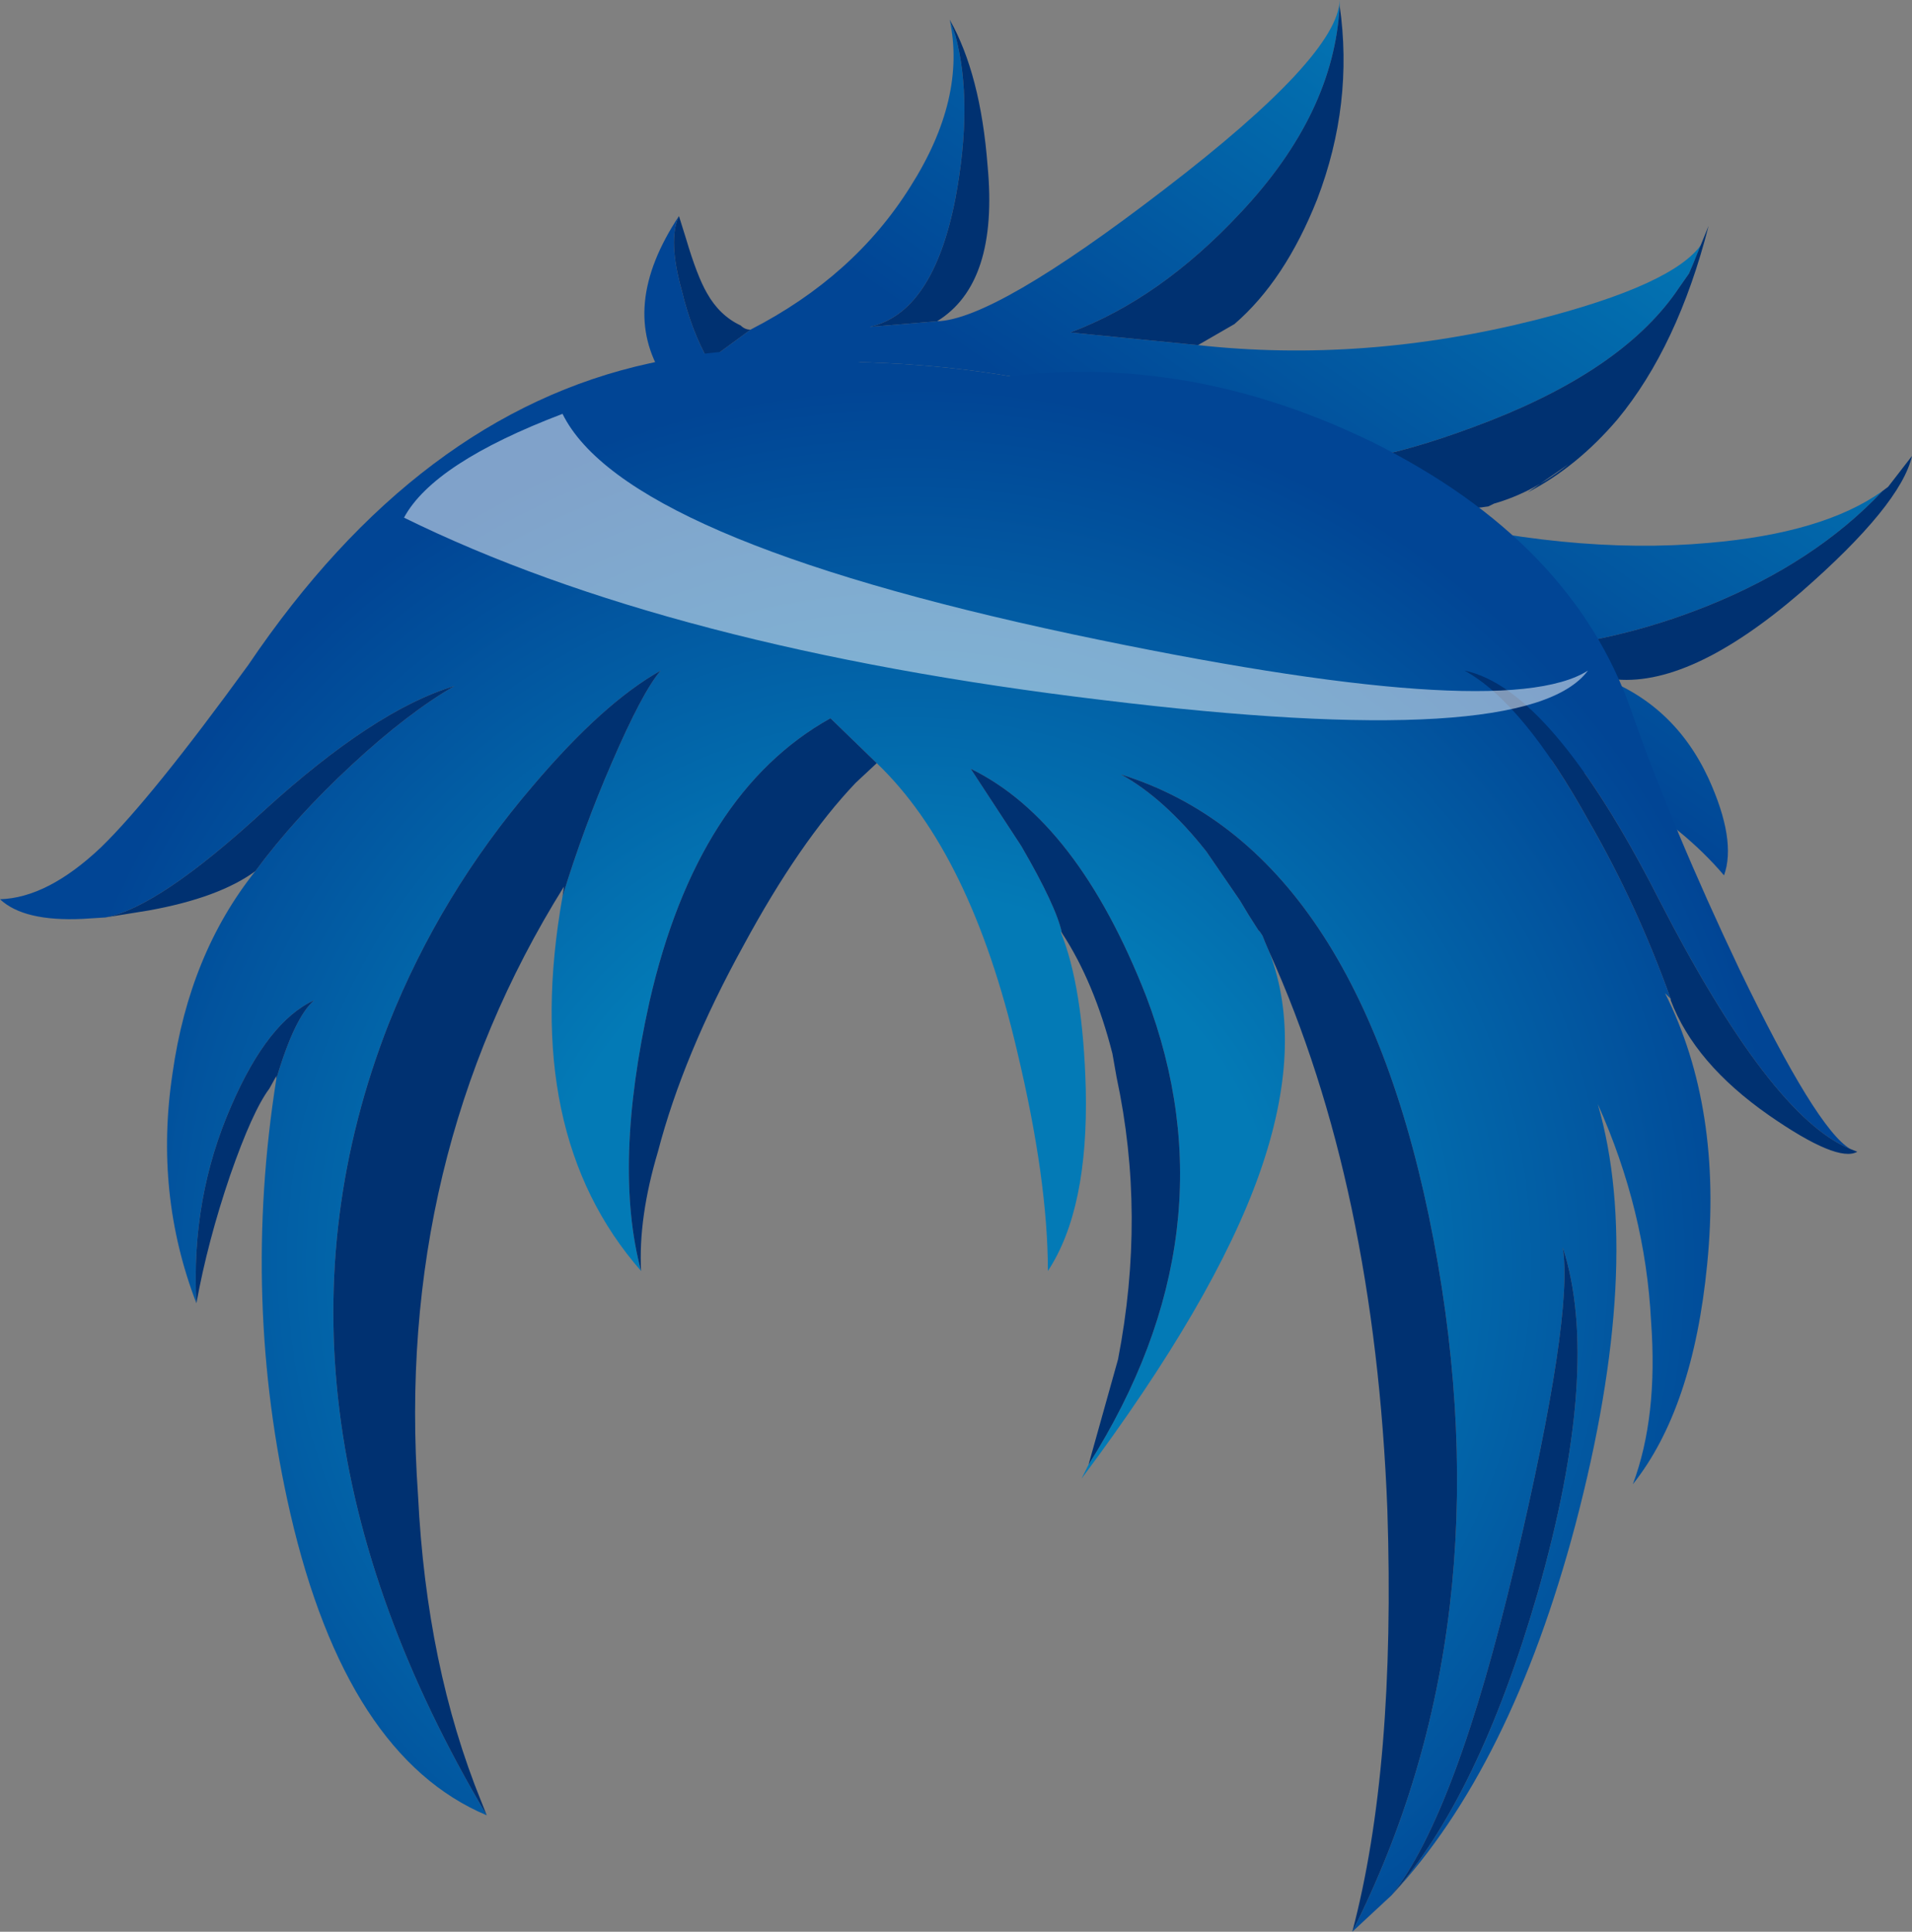 <svg xmlns="http://www.w3.org/2000/svg" xmlns:ffdec="https://www.free-decompiler.com/flash" xmlns:xlink="http://www.w3.org/1999/xlink" ffdec:objectType="frame" width="68.15" height="68.85"><rect width="100%" height="100%" fill="#808080" stroke="none"/><use ffdec:characterId="1" xlink:href="#a" width="68.15" height="68.85"/><defs><radialGradient id="d" cx="0" cy="0" r="819.2" gradientTransform="matrix(.003 -.038 -.038 -.003 26.6 30)" gradientUnits="userSpaceOnUse" spreadMethod="pad"><stop offset=".42" stop-color="#037ab6"/><stop offset="1" stop-color="#014595"/></radialGradient><radialGradient id="e" cx="0" cy="0" r="819.2" gradientTransform="translate(43.7 52.65)scale(0)" gradientUnits="userSpaceOnUse" spreadMethod="pad"><stop offset=".42" stop-color="#037ab6"/><stop offset="1" stop-color="#014595"/></radialGradient><linearGradient id="b" x1="-819.2" x2="819.2" gradientTransform="rotate(124.089 21.92 7.66)scale(-.012 .012)" gradientUnits="userSpaceOnUse" spreadMethod="pad"><stop offset="0" stop-color="#014595"/><stop offset="1" stop-color="#037ab6"/></linearGradient><linearGradient id="c" x1="-819.2" x2="819.2" gradientTransform="matrix(.007 -.01 -.01 -.007 43.1 -4.5)" gradientUnits="userSpaceOnUse" spreadMethod="pad"><stop offset="0" stop-color="#014595"/><stop offset="1" stop-color="#037ab6"/></linearGradient><g id="a" fill-rule="evenodd"><path fill="url(#b)" d="m48 11.7-2.75.2q-1.35.7-12.6-3.3L21.7 4.4l-3.85-5.95 6.75-.55q9.5.2 15.9 4.4 5.45 3.55 7.35 8.9z" transform="translate(5.8 15)"/><path fill="url(#c)" d="M17.85-1.55q-1.6-2.5.55-5.75-.4.85.1 2.65.35 1.45.95 2.5l1.5-1.1q3.7-1.9 5.7-5.1 2-3.15 1.4-5.95l.2.55q.65 2.4 0 5.85-.8 4.05-3.05 4.55l2.4-.2q2.05-.05 8.1-4.7Q41.9-13 41.95-15v.2q-.2 3.85-3.55 7.4-2.85 3.05-6.05 4.25l4.55.45q5.9.65 12.05-.9 4.9-1.25 5.9-2.7l-.3.7-.15.35-.35.5Q52.15-1.9 47.3 0q-4.75 1.85-7.15 1.45l1.2.7q1.25.7 2.7 1.1Q50.1 4.8 55.1 4.35 59.2 4 61.3 2.5q-2.4 2.55-6.25 4.1-3.25 1.3-6.6 1.55l2.8.95h-.1q2.7.95 3.95 3.65 1 2.2.55 3.45-1.4-1.65-3.6-2.95-2.1-1.2-4.05-1.55l-.15-.5q-1.9-5.35-7.35-8.9-6.4-4.2-15.9-4.4z" transform="translate(5.8 15)"/><path fill="#003171" d="M25.25 12.85q-.6-1.05-.95-2.5-.5-1.8-.1-2.65l.25.8q.4 1.35.75 1.95.45.8 1.2 1.15.15.15.35.15zM33.85.7q1.1 1.95 1.35 5.2.4 4.2-1.8 5.55l-2.4.2q2.25-.5 3.05-4.55.65-3.45 0-5.85zM44 11.55l-1.3.75-4.55-.45q3.2-1.2 6.05-4.25 3.35-3.55 3.55-7.4.5 3.5-.8 6.9Q45.8 10 44 11.55M60.35 9.4l.55-1.35q-1.1 4.3-3.25 6.9-1.45 1.7-3.2 2.6l1.45-1q-1.25 1-2.65 1.4l-.2.1-1.9.25h-.25l-1.05-.05q-1.45-.4-2.7-1.1l-1.2-.7q2.4.4 7.15-1.45 4.85-1.9 6.75-4.75l.35-.5zm6.75 8.1.2-.15.85-1.1q-.4 1.75-3.95 4.85-4 3.45-6.75 3.1l-.4-.1-2.8-.95q3.35-.25 6.6-1.55 3.85-1.55 6.25-4.1"/><path fill="url(#d)" d="M17.35-2.05q4.9-1.1 8.7.35l2.35.4Q35.8-2.8 43.1.75q7.15 3.55 9.25 9.6 1.45 4.15 3.85 9.2 2.75 5.7 3.95 6.4Q57.3 24.8 53.3 17q-3.8-7.45-6.9-8.1 2.1 1.15 4.45 5.4 1.7 2.95 2.9 6.3l-.2-.2q2.05 4.1 1.5 9.65-.5 5.15-2.65 7.85.9-2.4.65-5.8-.2-3.95-1.9-7.75 1.65 5.7-.8 15-2.3 8.65-6.55 13.2 3.1-3.5 5.2-10.75 2.3-8.05.9-12.35.4 2.4-1.7 11.3t-4.4 11.8l-1.4 1.3q5.5-10.9 2.9-24.65-2.65-13.95-11.15-16.6 1.55.85 3.05 2.75l1.2 1.75.3.5.35.55.05.05.1.15.1.25.15.35q1.25 3.3-.35 7.85t-6.35 10.9l.25-.5q5.25-8.3 2.05-16.7-2.45-6.25-6.25-8.1l1.8 2.75q1.25 2.15 1.45 3.1L32 18.2q.8 1.95.9 5.6.1 4.3-1.35 6.5 0-3.25-1.1-7.85-1.65-7.05-5-10.25l-1.65-1.6q-4.75 2.65-6.45 10.1-1.3 5.85-.3 9.6-4.3-4.9-2.8-13.35Q15 14.5 16 12.2q1.1-2.55 1.75-3.3-2.05 1.15-4.55 4.1-3.3 3.85-5.15 8.5-5.25 13.45 3.5 28.2-5-2.1-7-10.75-1.75-7.6-.5-15.5.65-2.2 1.35-2.8-1.65.75-2.95 3.75Q1 27.7 1.2 31.45q-1.5-3.9-.85-8.2.6-4.25 2.95-7.2 1.4-1.9 3.45-3.8 2-1.85 3.65-2.8-2.85.85-6.8 4.45-3.75 3.45-5.65 3.8l-.8.05q-2.1.1-2.95-.7 1.7-.05 3.6-1.85 1.8-1.75 5.25-6.5Q9.1-.25 17.35-2.05" transform="translate(5.8 15)"/><path fill="url(#e)" d="m43.6 52.75.2-.2z" transform="translate(5.8 15)"/><path fill="#003171" d="M59.55 35.6q-1.2-3.35-2.9-6.3-2.35-4.25-4.45-5.4 3.1.65 6.9 8.1 4 7.8 6.85 8.95l.25.1q-.7.4-3.15-1.3-2.65-1.85-3.5-4.1zM54.8 56.8q-2.1 7.25-5.2 10.75 2.3-2.9 4.4-11.8t1.7-11.3q1.4 4.3-.9 12.35M31.25 27.2l-.75.7q-2 2.1-4 5.8-2.15 3.9-3.05 7.35-.7 2.35-.6 4.25-1-3.75.3-9.6 1.7-7.45 6.45-10.1zm13.25 5.4-.3-.5-1.2-1.75q-1.5-1.9-3.05-2.75 8.5 2.65 11.15 16.6 2.6 13.75-2.9 24.65Q49.75 63 49.45 53.8q-.45-11.55-4.2-19.85l-.15-.35-.1-.25-.1-.15-.05-.05zm-8.1-2.45-1.8-2.75q3.8 1.85 6.25 8.1 3.2 8.4-2.05 16.7l1.05-3.75q1-5.15-.05-10.05l-.15-.85q-.65-2.55-1.8-4.3-.2-.95-1.45-3.1M21.8 27.2q-1 2.3-1.75 4.75l.05-.35q-6.05 9.7-5.2 21.7.3 6.1 2.25 10.9l.2.5q-8.75-14.75-3.5-28.2Q15.7 31.85 19 28q2.5-2.95 4.55-4.1-.65.75-1.75 3.3M9.85 38.45v-.1l-.25.45q-.6.8-1.4 3.1-.8 2.35-1.2 4.55-.2-3.75 1.25-7.05 1.3-3 2.95-3.75-.7.6-1.35 2.8m6.35-14q-1.65.95-3.65 2.8-2.05 1.9-3.45 3.8-1.3.95-3.8 1.4l-1.55.25q1.9-.35 5.65-3.8 3.95-3.6 6.8-4.45"/><path fill="#fff" fill-opacity=".498" d="M39.3 24.95q-15.45-1.85-24.9-6.5 1.05-1.95 5.65-3.7 2.2 4.45 18.15 7.85 15.35 3.25 18.4 1.3-2.15 2.9-17.3 1.05"/></g></defs></svg>